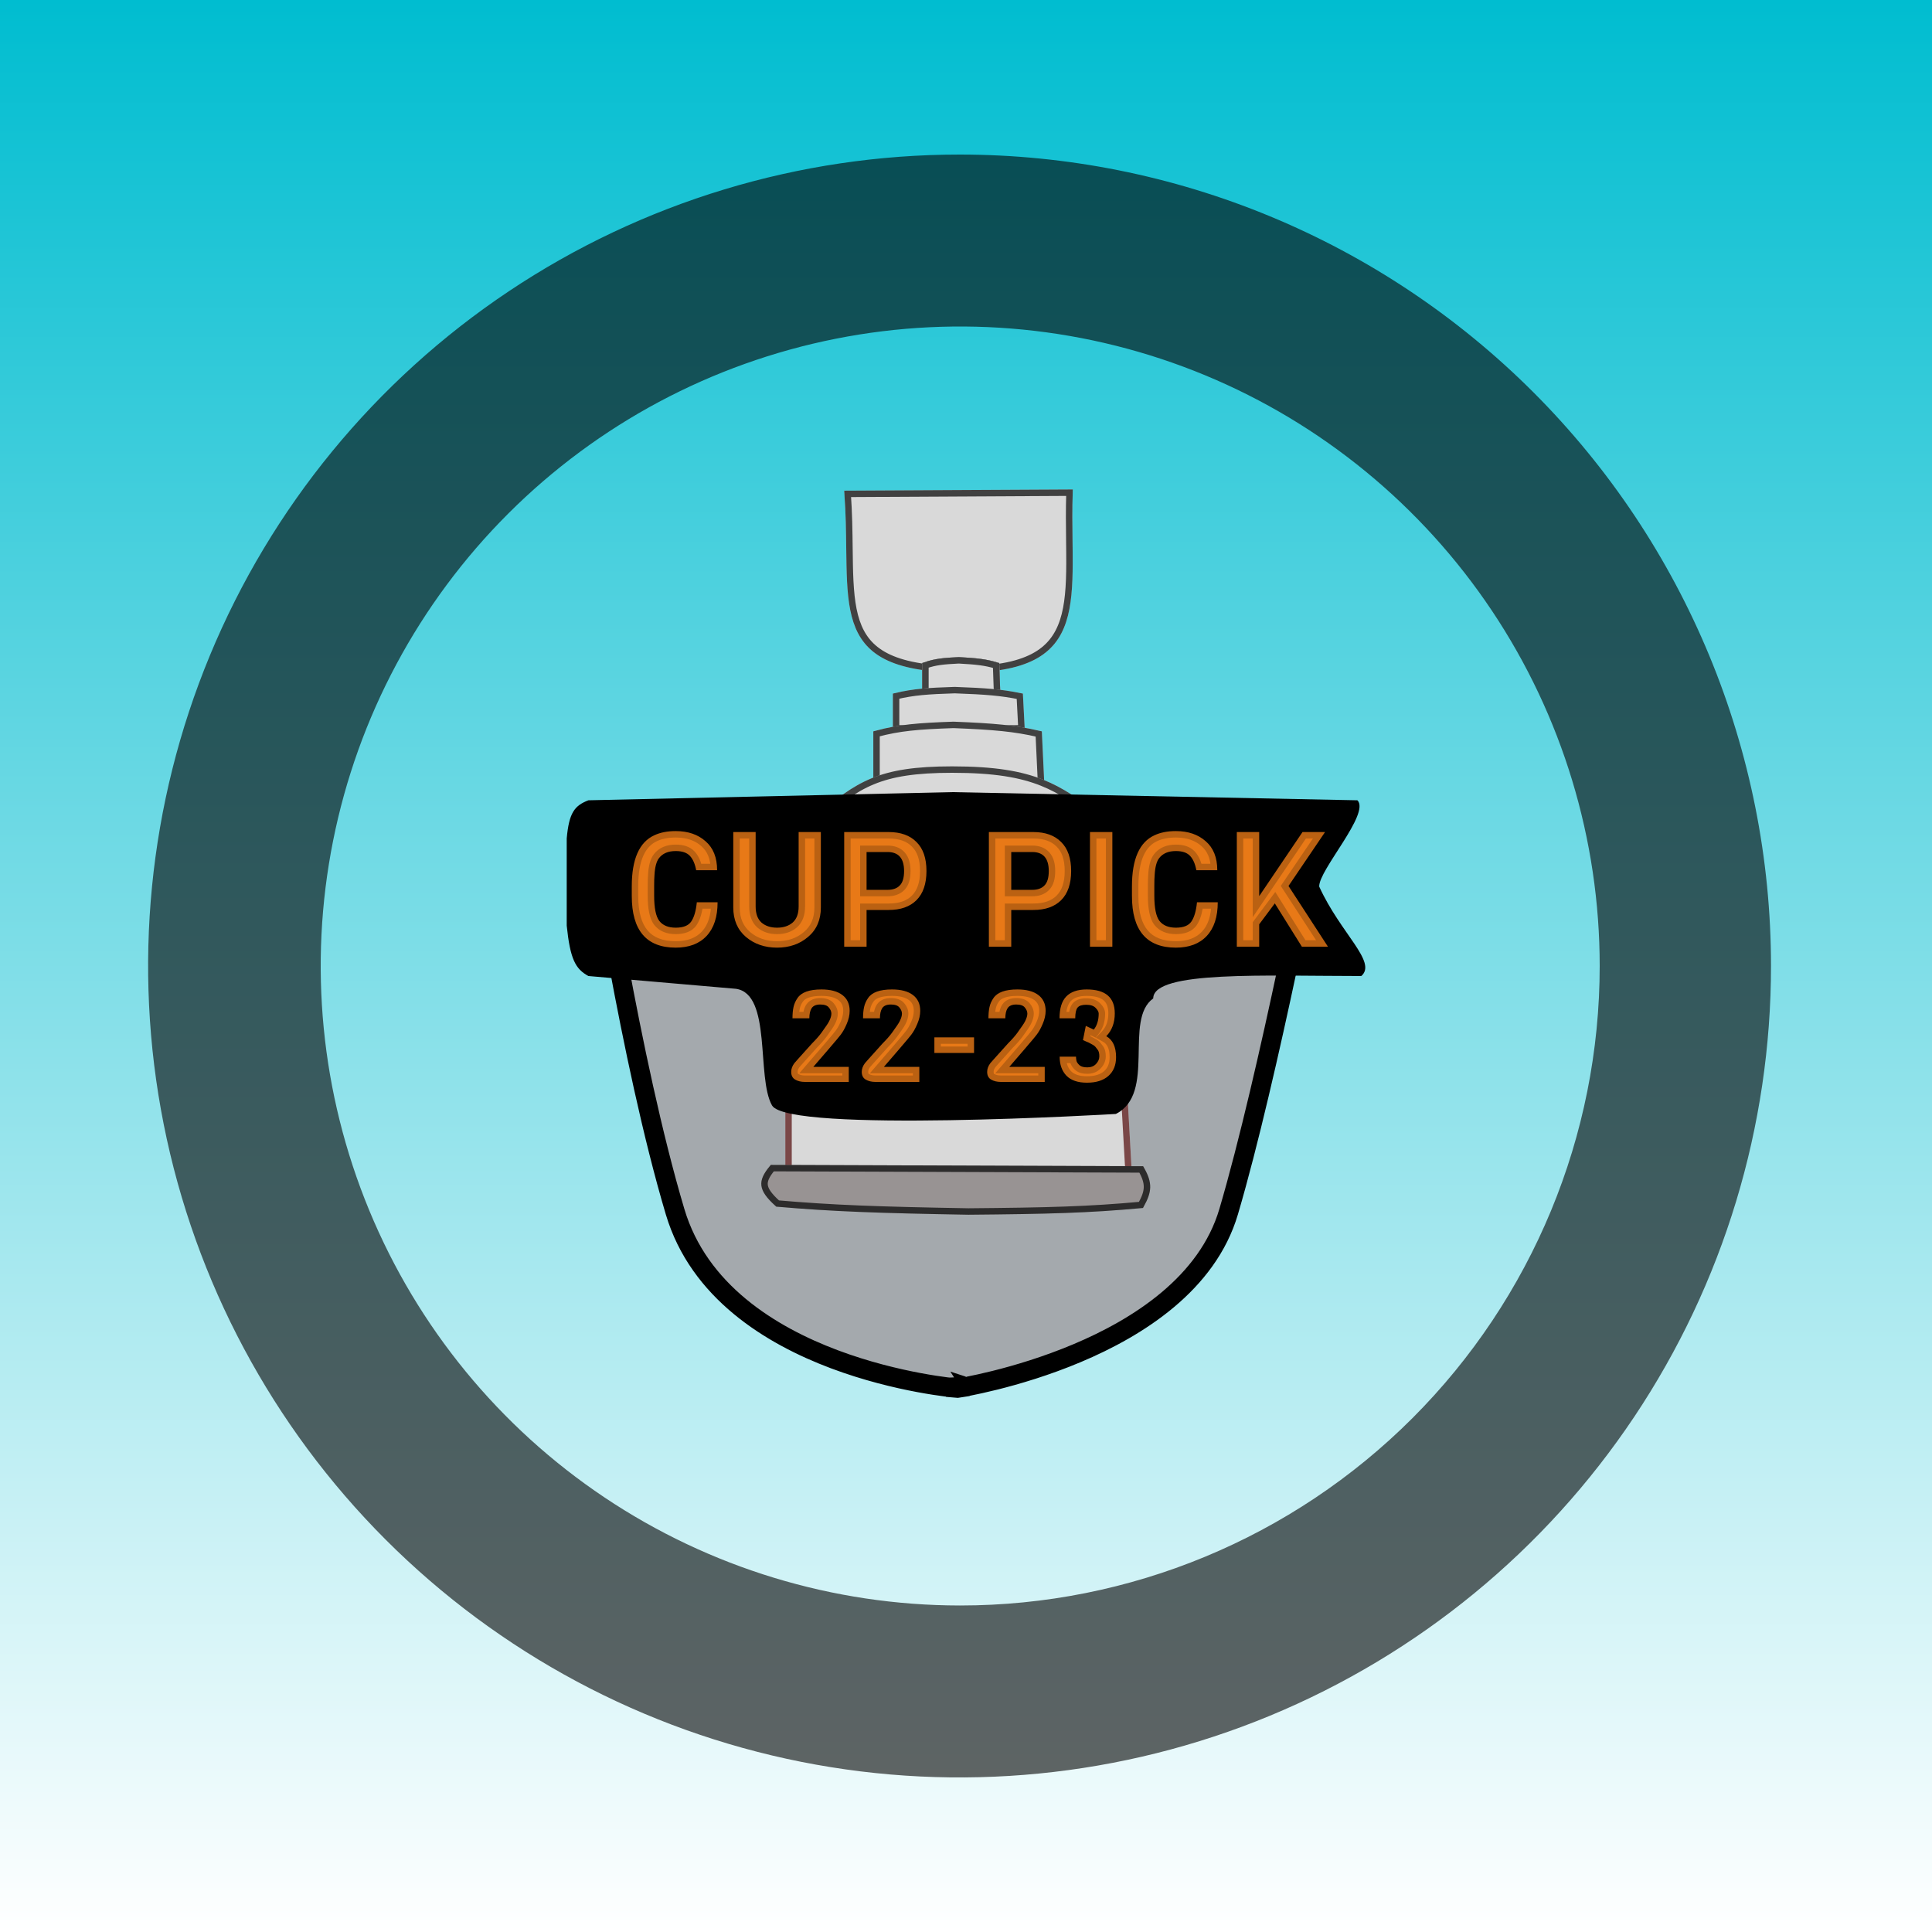 <svg width="300" height="300" viewBox="0 0 300 300" fill="none" xmlns="http://www.w3.org/2000/svg">
<rect x="0" y="0" width="300" height="300" fill="#808080" stroke="none"/>
<g clip-path="url(#clip0_2_34)">
<path d="M0 0H300V300H0V0Z" fill="url(#paint0_linear_2_34)"/>
<path d="M148.629 214.041L148.506 215.535L148.684 215.55L148.86 215.523L148.629 214.041ZM148.629 214.041C148.506 215.535 148.505 215.535 148.504 215.535H148.502H148.495L148.472 215.533L148.388 215.525C148.316 215.518 148.211 215.508 148.075 215.494C147.803 215.466 147.407 215.421 146.904 215.357C145.898 215.228 144.46 215.018 142.715 214.692C139.229 214.041 134.498 212.924 129.534 211.058C119.677 207.351 108.519 200.538 104.829 188.159C101.321 176.389 98.226 161.442 96.012 149.471C94.904 143.479 94.014 138.219 93.401 134.457C93.094 132.576 92.857 131.069 92.696 130.032C92.616 129.513 92.555 129.111 92.514 128.839L92.467 128.53L92.455 128.451L92.452 128.43L92.451 128.425L92.451 128.424C92.451 128.423 92.451 128.423 93.935 128.203L92.451 128.423L92.197 126.708L93.931 126.703L202.932 126.395L204.75 126.39L204.41 128.176L202.936 127.895C204.41 128.176 204.41 128.176 204.41 128.176V128.177L204.408 128.183L204.404 128.204L204.388 128.289L204.325 128.62C204.269 128.911 204.186 129.339 204.078 129.892C203.863 130.998 203.549 132.601 203.153 134.589C202.36 138.565 201.239 144.085 199.925 150.262C197.299 162.6 193.892 177.605 190.785 188.14C187.493 199.303 176.742 206.12 167.254 210.116C162.459 212.136 157.871 213.485 154.485 214.329C152.791 214.751 151.393 215.048 150.415 215.24C149.926 215.337 149.541 215.406 149.277 215.453C149.145 215.476 149.043 215.493 148.973 215.504L148.892 215.518L148.87 215.521L148.863 215.522H148.861C148.86 215.523 148.86 215.523 148.629 214.041Z" fill="#A4A9AD" stroke="black" stroke-width="3"/>
<path d="M148.981 104.436C127.646 104.225 132.414 93.321 131.086 76.189L166.584 76C165.953 92.725 170.317 104.646 148.981 104.436Z" fill="#D9D9D9"/>
<path d="M148.987 103.936C143.684 103.884 140.072 103.166 137.599 101.898C135.154 100.644 133.789 98.836 133.005 96.499C132.212 94.132 132.015 91.227 131.942 87.79C131.924 86.929 131.913 86.036 131.902 85.112C131.871 82.526 131.838 79.702 131.624 76.687L166.066 76.503C165.984 79.087 166.014 81.565 166.042 83.884C166.057 85.148 166.072 86.365 166.068 87.527C166.055 90.99 165.873 93.972 165.072 96.413C164.28 98.827 162.885 100.708 160.414 101.99C157.918 103.285 154.285 103.988 148.987 103.936Z" stroke="black" stroke-opacity="0.7"/>
<path d="M148.892 102.034C151.907 102.195 153.34 102.377 155.162 102.959L155.344 108.204H143.199V102.959C144.933 102.311 146.264 102.158 148.892 102.034Z" fill="#D9D9D9"/>
<path d="M143.699 103.311C145.201 102.789 146.464 102.649 148.891 102.535C151.683 102.685 153.07 102.851 154.675 103.332L154.827 107.704H143.699V103.311Z" stroke="black" stroke-opacity="0.7"/>
<path d="M148.892 102.034C151.907 102.195 153.34 102.377 155.162 102.959L155.344 108.204H143.199V102.959C144.933 102.311 146.264 102.158 148.892 102.034Z" fill="#D9D9D9"/>
<path d="M143.699 103.311C145.201 102.789 146.464 102.649 148.891 102.535C151.683 102.685 153.07 102.851 154.675 103.332L154.827 107.704H143.699V103.311Z" stroke="black" stroke-opacity="0.7"/>
<path d="M148.252 106.661C153.339 106.843 155.758 107.047 158.832 107.702L159.14 113.602H138.644V107.702C141.57 106.973 143.816 106.8 148.252 106.661Z" fill="#D9D9D9"/>
<path d="M139.144 108.095C141.833 107.457 144.03 107.294 148.251 107.161C153.108 107.335 155.497 107.529 158.353 108.113L158.613 113.102H139.144V108.095Z" stroke="black" stroke-opacity="0.7"/>
<path d="M148.062 112.06C154.657 112.322 157.792 112.616 161.777 113.563L162.176 122.085H135.608V113.563C139.4 112.509 142.312 112.261 148.062 112.06Z" fill="#D9D9D9"/>
<path d="M136.108 113.945C139.663 112.992 142.521 112.754 148.061 112.56C154.428 112.813 157.531 113.097 161.295 113.964L161.652 121.585H136.108V113.945Z" stroke="black" stroke-opacity="0.7"/>
<path d="M147.848 119C161.038 119 164.528 121.913 171.36 126.867L172.044 171.442H126.499V126.867C133 121.353 136.367 119 147.848 119Z" fill="#D9D9D9"/>
<path d="M147.848 119.5C154.408 119.5 158.508 120.225 161.803 121.54C164.864 122.762 167.256 124.502 170.32 126.729C170.499 126.859 170.68 126.991 170.864 127.124L171.537 170.942H126.999V127.098C130.163 124.42 132.543 122.549 135.497 121.328C138.5 120.086 142.138 119.5 147.848 119.5Z" stroke="black" stroke-opacity="0.7"/>
<path d="M147.208 166.815C160.586 167.258 166.946 167.757 175.03 169.36L175.84 183.781H121.944V169.36C129.637 167.576 135.544 167.155 147.208 166.815Z" fill="#D9D9D9"/>
<path d="M122.444 169.758C129.896 168.061 135.757 167.649 147.207 167.315C160.355 167.751 166.691 168.241 174.553 169.775L175.311 183.281H122.444V169.758Z" stroke="#520909" stroke-opacity="0.7"/>
<path d="M150.378 188.621C136.03 188.37 129.208 188.121 120.54 187.369C117.648 184.799 117.55 183.38 119.694 180.883L177.502 181.091C179.06 183.695 178.886 185.107 177.479 187.574C169.226 188.346 162.889 188.513 150.378 188.621Z" fill="#989393"/>
<path d="M177.172 187.101C169.068 187.85 162.752 188.014 150.38 188.121C136.131 187.871 129.32 187.624 120.749 186.885C119.394 185.662 118.816 184.803 118.725 184.04C118.638 183.314 118.977 182.524 119.925 181.384L177.215 181.59C177.867 182.731 178.122 183.576 178.102 184.372C178.082 185.176 177.78 186 177.172 187.101Z" stroke="black" stroke-opacity="0.7"/>
<path d="M147.841 123L210.781 124.269C212.818 126.312 204.708 135.173 204.849 137.675C208.183 144.991 213.884 149.374 211.384 151.556C196.588 151.556 179.073 150.684 179.073 155.034C174.445 158.334 179.584 169.801 173.268 172.974C173.268 172.974 122.332 176.007 119.876 171.644C117.419 167.281 119.886 154.333 114.271 153.54L91.366 151.556C89.325 150.452 88.534 148.882 88 143.73V130.192C88.361 126.171 89.225 125.101 91.366 124.269L147.841 123Z" fill="black"/>
<path d="M164.777 130.75C165.811 131.767 166.327 133.267 166.327 135.25C166.327 137.233 165.811 138.742 164.777 139.775C163.761 140.792 162.319 141.3 160.452 141.3H157.027V147H153.552V129.2H160.452C162.319 129.2 163.761 129.717 164.777 130.75ZM162.852 135.25C162.852 133.283 161.994 132.3 160.277 132.3H157.027V138.175H160.277C161.111 138.175 161.744 137.95 162.177 137.5C162.627 137.05 162.852 136.3 162.852 135.25ZM172.726 147H169.251V129.2H172.726V147ZM185.868 140.1H189.093C189.093 142.367 188.526 144.108 187.393 145.325C186.26 146.542 184.66 147.15 182.593 147.15C178.043 147.15 175.768 144.475 175.768 139.125V137.625C175.768 133.408 176.935 130.767 179.268 129.7C180.185 129.267 181.293 129.05 182.593 129.05C184.493 129.05 186.035 129.575 187.218 130.625C188.418 131.658 189.018 133.158 189.018 135.125H185.768C185.585 134.142 185.26 133.4 184.793 132.9C184.326 132.4 183.593 132.15 182.593 132.15C181.426 132.15 180.56 132.517 179.993 133.25C179.593 133.767 179.36 134.65 179.293 135.9C179.26 136.3 179.243 136.842 179.243 137.525V139.075C179.243 140.992 179.51 142.3 180.043 143C180.593 143.7 181.443 144.05 182.593 144.05C183.76 144.05 184.56 143.733 184.993 143.1C185.443 142.45 185.735 141.45 185.868 140.1ZM200.078 137.575L206.203 147H202.153L197.953 140.275L195.528 143.525V147H192.053V129.2H195.528V139.15L202.253 129.2H205.753L200.078 137.575Z" fill="#E87917"/>
<path d="M164.777 130.75L164.065 131.451L164.07 131.457L164.076 131.463L164.777 130.75ZM164.777 139.775L164.07 139.068L164.777 139.775ZM157.027 141.3V140.3H156.027V141.3H157.027ZM157.027 147V148H158.027V147H157.027ZM153.552 147H152.552V148H153.552V147ZM153.552 129.2V128.2H152.552V129.2H153.552ZM157.027 132.3V131.3H156.027V132.3H157.027ZM157.027 138.175H156.027V139.175H157.027V138.175ZM162.177 137.5L161.47 136.793L161.464 136.8L161.457 136.806L162.177 137.5ZM164.076 131.463C164.857 132.231 165.327 133.433 165.327 135.25H167.327C167.327 133.1 166.765 131.303 165.479 130.037L164.076 131.463ZM165.327 135.25C165.327 137.065 164.857 138.281 164.07 139.068L165.485 140.482C166.764 139.202 167.327 137.401 167.327 135.25H165.327ZM164.07 139.068C163.292 139.846 162.136 140.3 160.452 140.3V142.3C162.502 142.3 164.229 141.738 165.485 140.482L164.07 139.068ZM160.452 140.3H157.027V142.3H160.452V140.3ZM156.027 141.3V147H158.027V141.3H156.027ZM157.027 146H153.552V148H157.027V146ZM154.552 147V129.2H152.552V147H154.552ZM153.552 130.2H160.452V128.2H153.552V130.2ZM160.452 130.2C162.132 130.2 163.286 130.66 164.065 131.451L165.49 130.049C164.236 128.773 162.506 128.2 160.452 128.2V130.2ZM163.852 135.25C163.852 134.143 163.614 133.127 162.962 132.38C162.288 131.607 161.328 131.3 160.277 131.3V133.3C160.944 133.3 161.271 133.484 161.455 133.695C161.662 133.932 161.852 134.39 161.852 135.25H163.852ZM160.277 131.3H157.027V133.3H160.277V131.3ZM156.027 132.3V138.175H158.027V132.3H156.027ZM157.027 139.175H160.277V137.175H157.027V139.175ZM160.277 139.175C161.288 139.175 162.219 138.898 162.898 138.194L161.457 136.806C161.269 137.002 160.933 137.175 160.277 137.175V139.175ZM162.885 138.207C163.613 137.479 163.852 136.402 163.852 135.25H161.852C161.852 136.198 161.642 136.621 161.47 136.793L162.885 138.207ZM172.726 147V148H173.726V147H172.726ZM169.251 147H168.251V148H169.251V147ZM169.251 129.2V128.2H168.251V129.2H169.251ZM172.726 129.2H173.726V128.2H172.726V129.2ZM172.726 146H169.251V148H172.726V146ZM170.251 147V129.2H168.251V147H170.251ZM169.251 130.2H172.726V128.2H169.251V130.2ZM171.726 129.2V147H173.726V129.2H171.726ZM185.868 140.1V139.1H184.962L184.873 140.002L185.868 140.1ZM189.093 140.1H190.093V139.1H189.093V140.1ZM187.393 145.325L186.661 144.643L187.393 145.325ZM179.268 129.7L179.684 130.61L179.695 130.604L179.268 129.7ZM187.218 130.625L186.554 131.373L186.56 131.378L186.565 131.383L187.218 130.625ZM189.018 135.125V136.125H190.018V135.125H189.018ZM185.768 135.125L184.785 135.308L184.937 136.125H185.768V135.125ZM184.793 132.9L184.062 133.582L184.793 132.9ZM179.993 133.25L180.784 133.862V133.861L179.993 133.25ZM179.293 135.9L180.289 135.983L180.291 135.968V135.953L179.293 135.9ZM180.043 143L179.247 143.606L179.252 143.612L179.257 143.618L180.043 143ZM184.993 143.1L184.171 142.531L184.168 142.535L184.993 143.1ZM185.868 141.1H189.093V139.1H185.868V141.1ZM188.093 140.1C188.093 142.207 187.568 143.67 186.661 144.643L188.125 146.007C189.485 144.546 190.093 142.526 190.093 140.1H188.093ZM186.661 144.643C185.761 145.61 184.454 146.15 182.593 146.15V148.15C184.865 148.15 186.758 147.474 188.125 146.007L186.661 144.643ZM182.593 146.15C180.518 146.15 179.13 145.548 178.236 144.496C177.315 143.413 176.768 141.682 176.768 139.125H174.768C174.768 141.918 175.358 144.199 176.712 145.792C178.093 147.415 180.118 148.15 182.593 148.15V146.15ZM176.768 139.125V137.625H174.768V139.125H176.768ZM176.768 137.625C176.768 133.525 177.902 131.424 179.684 130.609L178.852 128.791C175.967 130.109 174.768 133.291 174.768 137.625H176.768ZM179.695 130.604C180.446 130.249 181.4 130.05 182.593 130.05V128.05C181.185 128.05 179.923 128.284 178.84 128.796L179.695 130.604ZM182.593 130.05C184.3 130.05 185.589 130.517 186.554 131.373L187.882 129.877C186.48 128.633 184.686 128.05 182.593 128.05V130.05ZM186.565 131.383C187.493 132.181 188.018 133.373 188.018 135.125H190.018C190.018 132.944 189.343 131.135 187.87 129.867L186.565 131.383ZM189.018 134.125H185.768V136.125H189.018V134.125ZM186.751 134.942C186.548 133.853 186.167 132.907 185.524 132.218L184.062 133.582C184.352 133.893 184.621 134.43 184.785 135.308L186.751 134.942ZM185.524 132.218C184.795 131.437 183.741 131.15 182.593 131.15V133.15C183.445 133.15 183.857 133.363 184.062 133.582L185.524 132.218ZM182.593 131.15C181.205 131.15 180.006 131.598 179.202 132.639L180.784 133.861C181.113 133.435 181.648 133.15 182.593 133.15V131.15ZM179.202 132.638C178.607 133.406 178.363 134.551 178.294 135.847L180.291 135.953C180.356 134.749 180.579 134.127 180.784 133.862L179.202 132.638ZM178.296 135.817C178.26 136.257 178.243 136.83 178.243 137.525H180.243C180.243 136.853 180.259 136.343 180.289 135.983L178.296 135.817ZM178.243 137.525V139.075H180.243V137.525H178.243ZM178.243 139.075C178.243 140.074 178.312 140.952 178.463 141.693C178.612 142.426 178.855 143.09 179.247 143.606L180.838 142.394C180.698 142.21 180.54 141.87 180.423 141.294C180.307 140.727 180.243 139.993 180.243 139.075H178.243ZM179.257 143.618C180.049 144.627 181.233 145.05 182.593 145.05V143.05C181.652 143.05 181.137 142.773 180.829 142.382L179.257 143.618ZM182.593 145.05C183.91 145.05 185.116 144.691 185.818 143.665L184.168 142.535C184.003 142.775 183.609 143.05 182.593 143.05V145.05ZM185.815 143.669C186.408 142.812 186.723 141.612 186.863 140.198L184.873 140.002C184.746 141.288 184.478 142.088 184.171 142.531L185.815 143.669ZM200.078 137.575L199.251 137.014L198.878 137.563L199.24 138.12L200.078 137.575ZM206.203 147V148H208.046L207.042 146.455L206.203 147ZM202.153 147L201.305 147.53L201.599 148H202.153V147ZM197.953 140.275L198.802 139.745L198.027 138.505L197.152 139.677L197.953 140.275ZM195.528 143.525L194.727 142.927L194.528 143.193V143.525H195.528ZM195.528 147V148H196.528V147H195.528ZM192.053 147H191.053V148H192.053V147ZM192.053 129.2V128.2H191.053V129.2H192.053ZM195.528 129.2H196.528V128.2H195.528V129.2ZM195.528 139.15H194.528V142.415L196.357 139.71L195.528 139.15ZM202.253 129.2V128.2H201.722L201.425 128.64L202.253 129.2ZM205.753 129.2L206.581 129.761L207.639 128.2H205.753V129.2ZM199.24 138.12L205.365 147.545L207.042 146.455L200.917 137.03L199.24 138.12ZM206.203 146H202.153V148H206.203V146ZM203.002 146.47L198.802 139.745L197.105 140.805L201.305 147.53L203.002 146.47ZM197.152 139.677L194.727 142.927L196.33 144.123L198.755 140.873L197.152 139.677ZM194.528 143.525V147H196.528V143.525H194.528ZM195.528 146H192.053V148H195.528V146ZM193.053 147V129.2H191.053V147H193.053ZM192.053 130.2H195.528V128.2H192.053V130.2ZM194.528 129.2V139.15H196.528V129.2H194.528ZM196.357 139.71L203.082 129.76L201.425 128.64L194.7 138.59L196.357 139.71ZM202.253 130.2H205.753V128.2H202.253V130.2ZM204.926 128.639L199.251 137.014L200.906 138.136L206.581 129.761L204.926 128.639Z" fill="black" fill-opacity="0.2"/>
<path d="M108.202 140.1H111.427C111.427 142.367 110.86 144.108 109.727 145.325C108.593 146.542 106.993 147.15 104.927 147.15C100.377 147.15 98.102 144.475 98.102 139.125V137.625C98.102 133.408 99.268 130.767 101.602 129.7C102.518 129.267 103.627 129.05 104.927 129.05C106.827 129.05 108.368 129.575 109.552 130.625C110.752 131.658 111.352 133.158 111.352 135.125H108.102C107.918 134.142 107.593 133.4 107.127 132.9C106.66 132.4 105.927 132.15 104.927 132.15C103.76 132.15 102.893 132.517 102.327 133.25C101.927 133.767 101.693 134.65 101.627 135.9C101.593 136.3 101.577 136.842 101.577 137.525V139.075C101.577 140.992 101.843 142.3 102.377 143C102.927 143.7 103.777 144.05 104.927 144.05C106.093 144.05 106.893 143.733 107.327 143.1C107.777 142.45 108.068 141.45 108.202 140.1ZM127.462 129.2V140.9C127.462 142.833 126.804 144.358 125.487 145.475C124.187 146.592 122.579 147.15 120.662 147.15C118.746 147.15 117.129 146.592 115.812 145.475C114.512 144.358 113.862 142.833 113.862 140.9V129.2H117.337V140.775C117.337 141.875 117.637 142.7 118.237 143.25C118.854 143.783 119.662 144.05 120.662 144.05C121.662 144.05 122.471 143.783 123.087 143.25C123.704 142.7 124.012 141.875 124.012 140.775V129.2H127.462ZM142.311 130.75C143.345 131.767 143.861 133.267 143.861 135.25C143.861 137.233 143.345 138.742 142.311 139.775C141.295 140.792 139.853 141.3 137.986 141.3H134.561V147H131.086V129.2H137.986C139.853 129.2 141.295 129.717 142.311 130.75ZM140.386 135.25C140.386 133.283 139.528 132.3 137.811 132.3H134.561V138.175H137.811C138.645 138.175 139.278 137.95 139.711 137.5C140.161 137.05 140.386 136.3 140.386 135.25Z" fill="#E87917"/>
<path d="M108.202 140.1V139.1H107.296L107.207 140.002L108.202 140.1ZM111.427 140.1H112.427V139.1H111.427V140.1ZM109.727 145.325L108.995 144.643L109.727 145.325ZM101.602 129.7L102.017 130.61L102.029 130.604L101.602 129.7ZM109.552 130.625L108.888 131.373L108.894 131.378L108.899 131.383L109.552 130.625ZM111.352 135.125V136.125H112.352V135.125H111.352ZM108.102 135.125L107.119 135.308L107.271 136.125H108.102V135.125ZM107.127 132.9L106.396 133.582L107.127 132.9ZM102.327 133.25L103.117 133.862L103.118 133.861L102.327 133.25ZM101.627 135.9L102.623 135.983L102.624 135.968L102.625 135.953L101.627 135.9ZM102.377 143L101.581 143.606L101.586 143.612L101.59 143.618L102.377 143ZM107.327 143.1L106.504 142.531L106.501 142.535L107.327 143.1ZM108.202 141.1H111.427V139.1H108.202V141.1ZM110.427 140.1C110.427 142.207 109.901 143.67 108.995 144.643L110.458 146.007C111.819 144.546 112.427 142.526 112.427 140.1H110.427ZM108.995 144.643C108.095 145.61 106.788 146.15 104.927 146.15V148.15C107.199 148.15 109.092 147.474 110.458 146.007L108.995 144.643ZM104.927 146.15C102.852 146.15 101.464 145.548 100.57 144.496C99.649 143.413 99.102 141.682 99.102 139.125H97.102C97.102 141.918 97.692 144.199 99.046 145.792C100.427 147.415 102.451 148.15 104.927 148.15V146.15ZM99.102 139.125V137.625H97.102V139.125H99.102ZM99.102 137.625C99.102 133.525 100.236 131.424 102.017 130.609L101.186 128.791C98.301 130.109 97.102 133.291 97.102 137.625H99.102ZM102.029 130.604C102.78 130.249 103.734 130.05 104.927 130.05V128.05C103.519 128.05 102.257 128.284 101.174 128.796L102.029 130.604ZM104.927 130.05C106.634 130.05 107.923 130.517 108.888 131.373L110.215 129.877C108.814 128.633 107.02 128.05 104.927 128.05V130.05ZM108.899 131.383C109.827 132.181 110.352 133.373 110.352 135.125H112.352C112.352 132.944 111.677 131.135 110.204 129.867L108.899 131.383ZM111.352 134.125H108.102V136.125H111.352V134.125ZM109.085 134.942C108.882 133.853 108.501 132.907 107.858 132.218L106.396 133.582C106.686 133.893 106.955 134.43 107.119 135.308L109.085 134.942ZM107.858 132.218C107.129 131.437 106.075 131.15 104.927 131.15V133.15C105.779 133.15 106.191 133.363 106.396 133.582L107.858 132.218ZM104.927 131.15C103.539 131.15 102.34 131.598 101.535 132.639L103.118 133.861C103.447 133.435 103.981 133.15 104.927 133.15V131.15ZM101.536 132.638C100.941 133.406 100.697 134.551 100.628 135.847L102.625 135.953C102.689 134.749 102.912 134.127 103.117 133.862L101.536 132.638ZM100.63 135.817C100.593 136.257 100.577 136.83 100.577 137.525H102.577C102.577 136.853 102.593 136.343 102.623 135.983L100.63 135.817ZM100.577 137.525V139.075H102.577V137.525H100.577ZM100.577 139.075C100.577 140.074 100.646 140.952 100.797 141.693C100.946 142.426 101.188 143.09 101.581 143.606L103.172 142.394C103.032 142.21 102.874 141.87 102.757 141.294C102.641 140.727 102.577 139.993 102.577 139.075H100.577ZM101.59 143.618C102.383 144.627 103.567 145.05 104.927 145.05V143.05C103.986 143.05 103.47 142.773 103.163 142.382L101.59 143.618ZM104.927 145.05C106.243 145.05 107.45 144.691 108.152 143.665L106.501 142.535C106.337 142.775 105.943 143.05 104.927 143.05V145.05ZM108.149 143.669C108.742 142.812 109.057 141.612 109.197 140.198L107.207 140.002C107.079 141.288 106.811 142.088 106.504 142.531L108.149 143.669ZM127.462 129.2H128.462V128.2H127.462V129.2ZM125.487 145.475L124.84 144.712L124.836 144.716L125.487 145.475ZM115.812 145.475L115.161 146.234L115.165 146.238L115.812 145.475ZM113.862 129.2V128.2H112.862V129.2H113.862ZM117.337 129.2H118.337V128.2H117.337V129.2ZM118.237 143.25L117.562 143.987L117.572 143.997L117.583 144.006L118.237 143.25ZM123.087 143.25L123.741 144.006L123.747 144.001L123.753 143.996L123.087 143.25ZM124.012 129.2V128.2H123.012V129.2H124.012ZM126.462 129.2V140.9H128.462V129.2H126.462ZM126.462 140.9C126.462 142.579 125.905 143.81 124.84 144.712L126.134 146.238C127.703 144.907 128.462 143.088 128.462 140.9H126.462ZM124.836 144.716C123.739 145.659 122.37 146.15 120.662 146.15V148.15C122.788 148.15 124.636 147.525 126.139 146.234L124.836 144.716ZM120.662 146.15C118.955 146.15 117.575 145.659 116.459 144.712L115.165 146.238C116.683 147.525 118.537 148.15 120.662 148.15V146.15ZM116.464 144.716C115.415 143.815 114.862 142.584 114.862 140.9H112.862C112.862 143.083 113.61 144.901 115.161 146.234L116.464 144.716ZM114.862 140.9V129.2H112.862V140.9H114.862ZM113.862 130.2H117.337V128.2H113.862V130.2ZM116.337 129.2V140.775H118.337V129.2H116.337ZM116.337 140.775C116.337 142.053 116.69 143.188 117.562 143.987L118.913 142.513C118.585 142.212 118.337 141.697 118.337 140.775H116.337ZM117.583 144.006C118.42 144.73 119.479 145.05 120.662 145.05V143.05C119.846 143.05 119.288 142.836 118.891 142.494L117.583 144.006ZM120.662 145.05C121.846 145.05 122.904 144.73 123.741 144.006L122.433 142.494C122.037 142.836 121.479 143.05 120.662 143.05V145.05ZM123.753 143.996C124.647 143.199 125.012 142.061 125.012 140.775H123.012C123.012 141.689 122.761 142.201 122.422 142.504L123.753 143.996ZM125.012 140.775V129.2H123.012V140.775H125.012ZM124.012 130.2H127.462V128.2H124.012V130.2ZM142.311 130.75L141.599 131.451L141.604 131.457L141.61 131.463L142.311 130.75ZM142.311 139.775L141.604 139.068L142.311 139.775ZM134.561 141.3V140.3H133.561V141.3H134.561ZM134.561 147V148H135.561V147H134.561ZM131.086 147H130.086V148H131.086V147ZM131.086 129.2V128.2H130.086V129.2H131.086ZM134.561 132.3V131.3H133.561V132.3H134.561ZM134.561 138.175H133.561V139.175H134.561V138.175ZM139.711 137.5L139.004 136.793L138.998 136.8L138.991 136.806L139.711 137.5ZM141.61 131.463C142.391 132.231 142.861 133.433 142.861 135.25H144.861C144.861 133.1 144.299 131.303 143.013 130.037L141.61 131.463ZM142.861 135.25C142.861 137.065 142.391 138.281 141.604 139.068L143.019 140.482C144.299 139.202 144.861 137.401 144.861 135.25H142.861ZM141.604 139.068C140.826 139.846 139.67 140.3 137.986 140.3V142.3C140.036 142.3 141.763 141.738 143.019 140.482L141.604 139.068ZM137.986 140.3H134.561V142.3H137.986V140.3ZM133.561 141.3V147H135.561V141.3H133.561ZM134.561 146H131.086V148H134.561V146ZM132.086 147V129.2H130.086V147H132.086ZM131.086 130.2H137.986V128.2H131.086V130.2ZM137.986 130.2C139.666 130.2 140.82 130.66 141.599 131.451L143.024 130.049C141.77 128.773 140.04 128.2 137.986 128.2V130.2ZM141.386 135.25C141.386 134.143 141.148 133.127 140.496 132.38C139.822 131.607 138.862 131.3 137.811 131.3V133.3C138.478 133.3 138.806 133.484 138.989 133.695C139.196 133.932 139.386 134.39 139.386 135.25H141.386ZM137.811 131.3H134.561V133.3H137.811V131.3ZM133.561 132.3V138.175H135.561V132.3H133.561ZM134.561 139.175H137.811V137.175H134.561V139.175ZM137.811 139.175C138.822 139.175 139.753 138.898 140.432 138.194L138.991 136.806C138.803 137.002 138.467 137.175 137.811 137.175V139.175ZM140.419 138.207C141.147 137.479 141.386 136.402 141.386 135.25H139.386C139.386 136.198 139.176 136.621 139.004 136.793L140.419 138.207Z" fill="black" fill-opacity="0.2"/>
<path d="M131.796 168H124.976C124.389 168 123.889 167.88 123.476 167.64C123.063 167.4 122.856 167 122.856 166.44C122.856 165.973 123.023 165.52 123.356 165.08C123.476 164.933 123.676 164.707 123.956 164.4L126.096 162.02C126.709 161.407 127.196 160.853 127.556 160.36C127.916 159.853 128.183 159.473 128.356 159.22C128.529 158.967 128.663 158.747 128.756 158.56C128.983 158.107 129.096 157.72 129.096 157.4C129.096 157.08 128.969 156.767 128.716 156.46C128.476 156.14 128.029 155.98 127.376 155.98C126.736 155.98 126.289 156.167 126.036 156.54C125.796 156.913 125.676 157.44 125.676 158.12H123.056C123.056 157.44 123.109 156.86 123.216 156.38C123.323 155.887 123.529 155.42 123.836 154.98C124.436 154.087 125.676 153.64 127.556 153.64C128.956 153.64 130.036 153.927 130.796 154.5C131.556 155.073 131.936 155.893 131.936 156.96C131.936 157.613 131.783 158.293 131.476 159C131.183 159.693 130.869 160.253 130.536 160.68C130.203 161.107 129.809 161.58 129.356 162.1C128.903 162.62 128.636 162.933 128.556 163.04L126.296 165.66H131.796V168ZM142.753 168H135.933C135.346 168 134.846 167.88 134.433 167.64C134.02 167.4 133.813 167 133.813 166.44C133.813 165.973 133.98 165.52 134.313 165.08C134.433 164.933 134.633 164.707 134.913 164.4L137.053 162.02C137.666 161.407 138.153 160.853 138.513 160.36C138.873 159.853 139.14 159.473 139.313 159.22C139.486 158.967 139.62 158.747 139.713 158.56C139.94 158.107 140.053 157.72 140.053 157.4C140.053 157.08 139.926 156.767 139.673 156.46C139.433 156.14 138.986 155.98 138.333 155.98C137.693 155.98 137.246 156.167 136.993 156.54C136.753 156.913 136.633 157.44 136.633 158.12H134.013C134.013 157.44 134.066 156.86 134.173 156.38C134.28 155.887 134.486 155.42 134.793 154.98C135.393 154.087 136.633 153.64 138.513 153.64C139.913 153.64 140.993 153.927 141.753 154.5C142.513 155.073 142.893 155.893 142.893 156.96C142.893 157.613 142.74 158.293 142.433 159C142.14 159.693 141.826 160.253 141.493 160.68C141.16 161.107 140.766 161.58 140.313 162.1C139.86 162.62 139.593 162.933 139.513 163.04L137.253 165.66H142.753V168ZM151.25 163.5H145.09V161.08H151.25V163.5ZM162.226 168H155.406C154.819 168 154.319 167.88 153.906 167.64C153.492 167.4 153.286 167 153.286 166.44C153.286 165.973 153.452 165.52 153.786 165.08C153.906 164.933 154.106 164.707 154.386 164.4L156.526 162.02C157.139 161.407 157.626 160.853 157.986 160.36C158.346 159.853 158.612 159.473 158.786 159.22C158.959 158.967 159.092 158.747 159.186 158.56C159.412 158.107 159.526 157.72 159.526 157.4C159.526 157.08 159.399 156.767 159.146 156.46C158.906 156.14 158.459 155.98 157.806 155.98C157.166 155.98 156.719 156.167 156.466 156.54C156.226 156.913 156.106 157.44 156.106 158.12H153.486C153.486 157.44 153.539 156.86 153.646 156.38C153.752 155.887 153.959 155.42 154.266 154.98C154.866 154.087 156.106 153.64 157.986 153.64C159.386 153.64 160.466 153.927 161.226 154.5C161.986 155.073 162.366 155.893 162.366 156.96C162.366 157.613 162.212 158.293 161.906 159C161.612 159.693 161.299 160.253 160.966 160.68C160.632 161.107 160.239 161.58 159.786 162.1C159.332 162.62 159.066 162.933 158.986 163.04L156.726 165.66H162.226V168ZM168.163 161.5L168.603 159.3L169.843 159.88C170.349 159.24 170.603 158.407 170.603 157.38C170.603 157.113 170.443 156.82 170.123 156.5C169.816 156.18 169.329 156.02 168.663 156.02C168.009 156.02 167.563 156.167 167.323 156.46C167.083 156.753 166.963 157.307 166.963 158.12H164.523C164.523 156.587 164.869 155.46 165.563 154.74C166.269 154.007 167.329 153.64 168.743 153.64C171.649 153.64 173.103 154.88 173.103 157.36C173.103 158.813 172.663 159.993 171.783 160.9C172.796 161.473 173.303 162.56 173.303 164.16C173.303 165.4 172.903 166.373 172.103 167.08C171.316 167.773 170.209 168.12 168.783 168.12C167.356 168.12 166.289 167.753 165.583 167.02C164.889 166.287 164.543 165.307 164.543 164.08H167.083C167.083 164.307 167.109 164.533 167.163 164.76C167.229 164.973 167.389 165.193 167.643 165.42C167.896 165.633 168.296 165.74 168.843 165.74C169.403 165.74 169.849 165.567 170.183 165.22C170.529 164.86 170.703 164.46 170.703 164.02C170.703 163.553 170.616 163.213 170.443 163C170.283 162.787 170.163 162.633 170.083 162.54C170.003 162.433 169.849 162.32 169.623 162.2C169.409 162.08 169.263 162 169.183 161.96C169.103 161.907 168.923 161.827 168.643 161.72C168.376 161.6 168.216 161.527 168.163 161.5Z" fill="#E87917"/>
<path d="M131.796 168V169H132.796V168H131.796ZM123.476 167.64L122.974 168.505L123.476 167.64ZM123.356 165.08L122.582 164.447L122.57 164.461L122.559 164.476L123.356 165.08ZM123.956 164.4L124.694 165.074L124.7 165.069L123.956 164.4ZM126.096 162.02L125.389 161.313L125.37 161.332L125.352 161.351L126.096 162.02ZM127.556 160.36L128.364 160.95L128.371 160.939L127.556 160.36ZM128.356 159.22L129.181 159.785L128.356 159.22ZM128.756 158.56L129.65 159.007L128.756 158.56ZM128.716 156.46L127.916 157.06L127.93 157.079L127.945 157.097L128.716 156.46ZM126.036 156.54L125.209 155.978L125.202 155.989L125.195 155.999L126.036 156.54ZM125.676 158.12V159.12H126.676V158.12H125.676ZM123.056 158.12H122.056V159.12H123.056V158.12ZM123.216 156.38L124.192 156.597L124.193 156.591L123.216 156.38ZM123.836 154.98L124.656 155.552L124.661 155.545L124.666 155.538L123.836 154.98ZM130.796 154.5L130.194 155.298L130.796 154.5ZM131.476 159L130.559 158.602L130.555 158.61L131.476 159ZM129.356 162.1L130.11 162.757L129.356 162.1ZM128.556 163.04L129.313 163.693L129.336 163.667L129.356 163.64L128.556 163.04ZM126.296 165.66L125.539 165.007L124.113 166.66H126.296V165.66ZM131.796 165.66H132.796V164.66H131.796V165.66ZM131.796 167H124.976V169H131.796V167ZM124.976 167C124.526 167 124.208 166.909 123.978 166.775L122.974 168.505C123.571 168.851 124.253 169 124.976 169V167ZM123.978 166.775C123.926 166.745 123.91 166.721 123.899 166.701C123.885 166.673 123.856 166.598 123.856 166.44H121.856C121.856 167.284 122.194 168.052 122.974 168.505L123.978 166.775ZM123.856 166.44C123.856 166.229 123.926 165.983 124.153 165.684L122.559 164.476C122.119 165.057 121.856 165.717 121.856 166.44H123.856ZM124.13 165.713C124.232 165.589 124.416 165.379 124.694 165.074L123.218 163.726C122.936 164.034 122.72 164.278 122.582 164.447L124.13 165.713ZM124.7 165.069L126.84 162.689L125.352 161.351L123.212 163.731L124.7 165.069ZM126.803 162.727C127.439 162.091 127.964 161.498 128.364 160.949L126.748 159.771C126.428 160.209 125.98 160.722 125.389 161.313L126.803 162.727ZM128.371 160.939C128.732 160.432 129.003 160.046 129.181 159.785L127.531 158.655C127.363 158.901 127.1 159.275 126.741 159.781L128.371 160.939ZM129.181 159.785C129.37 159.51 129.53 159.249 129.65 159.007L127.862 158.113C127.796 158.245 127.689 158.424 127.531 158.655L129.181 159.785ZM129.65 159.007C129.91 158.488 130.096 157.94 130.096 157.4H128.096C128.096 157.5 128.055 157.726 127.862 158.113L129.65 159.007ZM130.096 157.4C130.096 156.795 129.851 156.264 129.487 155.823L127.945 157.097C128.087 157.269 128.096 157.365 128.096 157.4H130.096ZM129.516 155.86C128.993 155.163 128.145 154.98 127.376 154.98V156.98C127.628 156.98 127.781 157.012 127.864 157.041C127.938 157.068 127.934 157.084 127.916 157.06L129.516 155.86ZM127.376 154.98C126.554 154.98 125.719 155.227 125.209 155.978L126.863 157.102C126.873 157.087 126.889 157.067 126.947 157.043C127.015 157.014 127.148 156.98 127.376 156.98V154.98ZM125.195 155.999C124.81 156.598 124.676 157.343 124.676 158.12H126.676C126.676 157.537 126.782 157.228 126.877 157.081L125.195 155.999ZM125.676 157.12H123.056V159.12H125.676V157.12ZM124.056 158.12C124.056 157.487 124.106 156.984 124.192 156.597L122.24 156.163C122.113 156.736 122.056 157.393 122.056 158.12H124.056ZM124.193 156.591C124.27 156.235 124.421 155.89 124.656 155.552L123.016 154.408C122.638 154.95 122.375 155.538 122.239 156.169L124.193 156.591ZM124.666 155.538C124.976 155.076 125.763 154.64 127.556 154.64V152.64C125.589 152.64 123.896 153.097 123.006 154.422L124.666 155.538ZM127.556 154.64C128.837 154.64 129.672 154.905 130.194 155.298L131.398 153.702C130.4 152.949 129.075 152.64 127.556 152.64V154.64ZM130.194 155.298C130.671 155.658 130.936 156.164 130.936 156.96H132.936C132.936 155.623 132.441 154.489 131.398 153.702L130.194 155.298ZM130.936 156.96C130.936 157.454 130.82 157.999 130.559 158.602L132.393 159.398C132.745 158.588 132.936 157.773 132.936 156.96H130.936ZM130.555 158.61C130.284 159.252 130.011 159.728 129.748 160.064L131.324 161.296C131.728 160.779 132.082 160.135 132.397 159.39L130.555 158.61ZM129.748 160.064C129.428 160.474 129.047 160.933 128.602 161.443L130.11 162.757C130.572 162.227 130.977 161.74 131.324 161.296L129.748 160.064ZM128.602 161.443C128.162 161.948 127.864 162.296 127.756 162.44L129.356 163.64C129.408 163.571 129.643 163.292 130.11 162.757L128.602 161.443ZM127.799 162.387L125.539 165.007L127.053 166.313L129.313 163.693L127.799 162.387ZM126.296 166.66H131.796V164.66H126.296V166.66ZM130.796 165.66V168H132.796V165.66H130.796ZM142.753 168V169H143.753V168H142.753ZM134.433 167.64L133.931 168.505L134.433 167.64ZM134.313 165.08L133.539 164.447L133.527 164.461L133.516 164.476L134.313 165.08ZM134.913 164.4L135.652 165.074L135.657 165.069L134.913 164.4ZM137.053 162.02L136.346 161.313L136.327 161.332L136.309 161.351L137.053 162.02ZM138.513 160.36L139.321 160.95L139.328 160.939L138.513 160.36ZM139.313 159.22L140.138 159.785L139.313 159.22ZM139.713 158.56L140.607 159.007L139.713 158.56ZM139.673 156.46L138.873 157.06L138.887 157.079L138.902 157.097L139.673 156.46ZM136.993 156.54L136.166 155.978L136.159 155.989L136.152 155.999L136.993 156.54ZM136.633 158.12V159.12H137.633V158.12H136.633ZM134.013 158.12H133.013V159.12H134.013V158.12ZM134.173 156.38L135.149 156.597L135.15 156.591L134.173 156.38ZM134.793 154.98L135.613 155.552L135.618 155.545L135.623 155.538L134.793 154.98ZM141.753 154.5L141.151 155.298L141.753 154.5ZM142.433 159L141.516 158.602L141.512 158.61L142.433 159ZM140.313 162.1L141.067 162.757L140.313 162.1ZM139.513 163.04L140.27 163.693L140.293 163.667L140.313 163.64L139.513 163.04ZM137.253 165.66L136.496 165.007L135.07 166.66H137.253V165.66ZM142.753 165.66H143.753V164.66H142.753V165.66ZM142.753 167H135.933V169H142.753V167ZM135.933 167C135.483 167 135.165 166.909 134.935 166.775L133.931 168.505C134.528 168.851 135.21 169 135.933 169V167ZM134.935 166.775C134.883 166.745 134.867 166.721 134.856 166.701C134.842 166.673 134.813 166.598 134.813 166.44H132.813C132.813 167.284 133.151 168.052 133.931 168.505L134.935 166.775ZM134.813 166.44C134.813 166.229 134.884 165.983 135.11 165.684L133.516 164.476C133.076 165.057 132.813 165.717 132.813 166.44H134.813ZM135.087 165.713C135.189 165.589 135.373 165.379 135.652 165.074L134.175 163.726C133.893 164.034 133.677 164.278 133.539 164.447L135.087 165.713ZM135.657 165.069L137.797 162.689L136.309 161.351L134.169 163.731L135.657 165.069ZM137.76 162.727C138.396 162.091 138.921 161.498 139.321 160.949L137.705 159.771C137.385 160.209 136.937 160.722 136.346 161.313L137.76 162.727ZM139.328 160.939C139.689 160.432 139.96 160.046 140.138 159.785L138.488 158.655C138.32 158.901 138.057 159.275 137.698 159.781L139.328 160.939ZM140.138 159.785C140.327 159.51 140.487 159.249 140.607 159.007L138.819 158.113C138.753 158.245 138.646 158.424 138.488 158.655L140.138 159.785ZM140.607 159.007C140.867 158.488 141.053 157.94 141.053 157.4H139.053C139.053 157.5 139.012 157.726 138.819 158.113L140.607 159.007ZM141.053 157.4C141.053 156.795 140.808 156.264 140.444 155.823L138.902 157.097C139.044 157.269 139.053 157.365 139.053 157.4H141.053ZM140.473 155.86C139.95 155.163 139.102 154.98 138.333 154.98V156.98C138.585 156.98 138.738 157.012 138.821 157.041C138.895 157.068 138.891 157.084 138.873 157.06L140.473 155.86ZM138.333 154.98C137.511 154.98 136.676 155.227 136.166 155.978L137.82 157.102C137.83 157.087 137.846 157.067 137.904 157.043C137.972 157.014 138.105 156.98 138.333 156.98V154.98ZM136.152 155.999C135.767 156.598 135.633 157.343 135.633 158.12H137.633C137.633 157.537 137.739 157.228 137.834 157.081L136.152 155.999ZM136.633 157.12H134.013V159.12H136.633V157.12ZM135.013 158.12C135.013 157.487 135.063 156.984 135.149 156.597L133.197 156.163C133.07 156.736 133.013 157.393 133.013 158.12H135.013ZM135.15 156.591C135.227 156.235 135.378 155.89 135.613 155.552L133.973 154.408C133.595 154.95 133.332 155.538 133.196 156.169L135.15 156.591ZM135.623 155.538C135.933 155.076 136.72 154.64 138.513 154.64V152.64C136.546 152.64 134.853 153.097 133.963 154.422L135.623 155.538ZM138.513 154.64C139.794 154.64 140.629 154.905 141.151 155.298L142.355 153.702C141.357 152.949 140.032 152.64 138.513 152.64V154.64ZM141.151 155.298C141.628 155.658 141.893 156.164 141.893 156.96H143.893C143.893 155.623 143.398 154.489 142.355 153.702L141.151 155.298ZM141.893 156.96C141.893 157.454 141.777 157.999 141.516 158.602L143.35 159.398C143.702 158.588 143.893 157.773 143.893 156.96H141.893ZM141.512 158.61C141.241 159.252 140.968 159.728 140.705 160.064L142.281 161.296C142.685 160.779 143.039 160.135 143.354 159.39L141.512 158.61ZM140.705 160.064C140.385 160.474 140.004 160.933 139.559 161.443L141.067 162.757C141.529 162.227 141.934 161.74 142.281 161.296L140.705 160.064ZM139.559 161.443C139.119 161.948 138.821 162.296 138.713 162.44L140.313 163.64C140.365 163.571 140.6 163.292 141.067 162.757L139.559 161.443ZM138.756 162.387L136.496 165.007L138.01 166.313L140.27 163.693L138.756 162.387ZM137.253 166.66H142.753V164.66H137.253V166.66ZM141.753 165.66V168H143.753V165.66H141.753ZM151.25 163.5V164.5H152.25V163.5H151.25ZM145.09 163.5H144.09V164.5H145.09V163.5ZM145.09 161.08V160.08H144.09V161.08H145.09ZM151.25 161.08H152.25V160.08H151.25V161.08ZM151.25 162.5H145.09V164.5H151.25V162.5ZM146.09 163.5V161.08H144.09V163.5H146.09ZM145.09 162.08H151.25V160.08H145.09V162.08ZM150.25 161.08V163.5H152.25V161.08H150.25ZM162.226 168V169H163.226V168H162.226ZM153.906 167.64L153.404 168.505L153.906 167.64ZM153.786 165.08L153.012 164.447L153 164.461L152.989 164.476L153.786 165.08ZM154.386 164.4L155.124 165.074L155.129 165.069L154.386 164.4ZM156.526 162.02L155.819 161.313L155.8 161.332L155.782 161.351L156.526 162.02ZM157.986 160.36L158.794 160.95L158.801 160.939L157.986 160.36ZM158.786 159.22L159.611 159.785L158.786 159.22ZM159.186 158.56L160.08 159.007L159.186 158.56ZM159.146 156.46L158.346 157.06L158.36 157.079L158.375 157.097L159.146 156.46ZM156.466 156.54L155.638 155.978L155.631 155.989L155.624 155.999L156.466 156.54ZM156.106 158.12V159.12H157.106V158.12H156.106ZM153.486 158.12H152.486V159.12H153.486V158.12ZM153.646 156.38L154.622 156.597L154.623 156.591L153.646 156.38ZM154.266 154.98L155.086 155.552L155.091 155.545L155.096 155.538L154.266 154.98ZM161.226 154.5L160.623 155.298L161.226 154.5ZM161.906 159L160.988 158.602L160.985 158.61L161.906 159ZM159.786 162.1L160.539 162.757L159.786 162.1ZM158.986 163.04L159.743 163.693L159.765 163.667L159.786 163.64L158.986 163.04ZM156.726 165.66L155.968 165.007L154.542 166.66H156.726V165.66ZM162.226 165.66H163.226V164.66H162.226V165.66ZM162.226 167H155.406V169H162.226V167ZM155.406 167C154.955 167 154.637 166.909 154.408 166.775L153.404 168.505C154.001 168.851 154.683 169 155.406 169V167ZM154.408 166.775C154.355 166.745 154.339 166.721 154.329 166.701C154.315 166.673 154.286 166.598 154.286 166.44H152.286C152.286 167.284 152.624 168.052 153.404 168.505L154.408 166.775ZM154.286 166.44C154.286 166.229 154.356 165.983 154.583 165.684L152.989 164.476C152.548 165.057 152.286 165.717 152.286 166.44H154.286ZM154.56 165.713C154.661 165.589 154.846 165.379 155.124 165.074L153.647 163.726C153.366 164.034 153.15 164.278 153.012 164.447L154.56 165.713ZM155.129 165.069L157.269 162.689L155.782 161.351L153.642 163.731L155.129 165.069ZM157.233 162.727C157.869 162.091 158.393 161.498 158.793 160.949L157.178 159.771C156.858 160.209 156.409 160.722 155.819 161.313L157.233 162.727ZM158.801 160.939C159.162 160.432 159.432 160.046 159.611 159.785L157.96 158.655C157.792 158.901 157.53 159.275 157.17 159.781L158.801 160.939ZM159.611 159.785C159.799 159.51 159.959 159.249 160.08 159.007L158.291 158.113C158.225 158.245 158.119 158.424 157.96 158.655L159.611 159.785ZM160.08 159.007C160.34 158.488 160.526 157.94 160.526 157.4H158.526C158.526 157.5 158.485 157.726 158.291 158.113L160.08 159.007ZM160.526 157.4C160.526 156.795 160.281 156.264 159.917 155.823L158.375 157.097C158.517 157.269 158.526 157.365 158.526 157.4H160.526ZM159.946 155.86C159.423 155.163 158.574 154.98 157.806 154.98V156.98C158.058 156.98 158.211 157.012 158.293 157.041C158.367 157.068 158.364 157.084 158.346 157.06L159.946 155.86ZM157.806 154.98C156.984 154.98 156.148 155.227 155.638 155.978L157.293 157.102C157.303 157.087 157.318 157.067 157.376 157.043C157.445 157.014 157.578 156.98 157.806 156.98V154.98ZM155.624 155.999C155.239 156.598 155.106 157.343 155.106 158.12H157.106C157.106 157.537 157.212 157.228 157.307 157.081L155.624 155.999ZM156.106 157.12H153.486V159.12H156.106V157.12ZM154.486 158.12C154.486 157.487 154.536 156.984 154.622 156.597L152.669 156.163C152.542 156.736 152.486 157.393 152.486 158.12H154.486ZM154.623 156.591C154.7 156.235 154.85 155.89 155.086 155.552L153.445 154.408C153.068 154.95 152.805 155.538 152.668 156.169L154.623 156.591ZM155.096 155.538C155.406 155.076 156.193 154.64 157.986 154.64V152.64C156.019 152.64 154.326 153.097 153.436 154.422L155.096 155.538ZM157.986 154.64C159.266 154.64 160.102 154.905 160.623 155.298L161.828 153.702C160.83 152.949 159.505 152.64 157.986 152.64V154.64ZM160.623 155.298C161.1 155.658 161.366 156.164 161.366 156.96H163.366C163.366 155.623 162.871 154.489 161.828 153.702L160.623 155.298ZM161.366 156.96C161.366 157.454 161.25 157.999 160.988 158.602L162.823 159.398C163.175 158.588 163.366 157.773 163.366 156.96H161.366ZM160.985 158.61C160.713 159.252 160.441 159.728 160.178 160.064L161.754 161.296C162.157 160.779 162.511 160.135 162.827 159.39L160.985 158.61ZM160.178 160.064C159.858 160.474 159.476 160.933 159.032 161.443L160.539 162.757C161.002 162.227 161.407 161.74 161.754 161.296L160.178 160.064ZM159.032 161.443C158.592 161.948 158.294 162.296 158.186 162.44L159.786 163.64C159.838 163.571 160.073 163.292 160.539 162.757L159.032 161.443ZM158.228 162.387L155.968 165.007L157.483 166.313L159.743 163.693L158.228 162.387ZM156.726 166.66H162.226V164.66H156.726V166.66ZM161.226 165.66V168H163.226V165.66H161.226ZM168.163 161.5L167.182 161.304L167.032 162.053L167.715 162.394L168.163 161.5ZM168.603 159.3L169.026 158.394L167.872 157.854L167.622 159.104L168.603 159.3ZM169.843 159.88L169.419 160.786L170.136 161.121L170.627 160.501L169.843 159.88ZM170.123 156.5L169.401 157.192L169.408 157.2L169.416 157.207L170.123 156.5ZM167.323 156.46L168.097 157.093L167.323 156.46ZM166.963 158.12V159.12H167.963V158.12H166.963ZM164.523 158.12H163.523V159.12H164.523V158.12ZM165.563 154.74L164.843 154.046H164.842L165.563 154.74ZM171.783 160.9L171.065 160.204L170.163 161.133L171.29 161.77L171.783 160.9ZM172.103 167.08L172.764 167.83L172.765 167.829L172.103 167.08ZM165.583 167.02L164.856 167.707L164.863 167.714L165.583 167.02ZM164.543 164.08V163.08H163.543V164.08H164.543ZM167.083 164.08H168.083V163.08H167.083V164.08ZM167.163 164.76L166.189 164.989L166.198 165.024L166.208 165.058L167.163 164.76ZM167.643 165.42L166.976 166.165L166.987 166.175L166.999 166.185L167.643 165.42ZM170.183 165.22L169.462 164.526V164.527L170.183 165.22ZM170.443 163L169.643 163.6L169.654 163.616L169.667 163.631L170.443 163ZM170.083 162.54L169.283 163.14L169.302 163.166L169.323 163.191L170.083 162.54ZM169.623 162.2L169.132 163.072L169.144 163.078L169.155 163.084L169.623 162.2ZM169.183 161.96L168.628 162.792L168.68 162.827L168.735 162.854L169.183 161.96ZM168.643 161.72L168.232 162.632L168.259 162.644L168.287 162.654L168.643 161.72ZM169.143 161.696L169.583 159.496L167.622 159.104L167.182 161.304L169.143 161.696ZM168.179 160.206L169.419 160.786L170.266 158.974L169.026 158.394L168.179 160.206ZM170.627 160.501C171.306 159.643 171.603 158.573 171.603 157.38H169.603C169.603 158.241 169.393 158.837 169.059 159.259L170.627 160.501ZM171.603 157.38C171.603 156.714 171.215 156.178 170.83 155.793L169.416 157.207C169.53 157.322 169.583 157.4 169.605 157.439C169.625 157.475 169.603 157.451 169.603 157.38H171.603ZM170.845 155.808C170.272 155.211 169.465 155.02 168.663 155.02V157.02C169.193 157.02 169.36 157.149 169.401 157.192L170.845 155.808ZM168.663 155.02C167.918 155.02 167.08 155.178 166.549 155.827L168.097 157.093C168.07 157.126 168.064 157.108 168.15 157.08C168.242 157.05 168.404 157.02 168.663 157.02V155.02ZM166.549 155.827C166.291 156.141 166.154 156.522 166.075 156.883C165.995 157.252 165.963 157.67 165.963 158.12H167.963C167.963 157.757 167.99 157.491 168.03 157.307C168.072 157.115 168.114 157.072 168.097 157.093L166.549 155.827ZM166.963 157.12H164.523V159.12H166.963V157.12ZM165.523 158.12C165.523 156.711 165.845 155.889 166.283 155.434L164.842 154.046C163.894 155.031 163.523 156.463 163.523 158.12H165.523ZM166.283 155.434C166.737 154.962 167.493 154.64 168.743 154.64V152.64C167.166 152.64 165.801 153.051 164.843 154.046L166.283 155.434ZM168.743 154.64C170.077 154.64 170.892 154.928 171.364 155.331C171.805 155.707 172.103 156.319 172.103 157.36H174.103C174.103 155.921 173.674 154.673 172.662 153.809C171.68 152.972 170.315 152.64 168.743 152.64V154.64ZM172.103 157.36C172.103 158.595 171.737 159.512 171.065 160.204L172.5 161.596C173.589 160.475 174.103 159.031 174.103 157.36H172.103ZM171.29 161.77C171.877 162.102 172.303 162.768 172.303 164.16H174.303C174.303 162.352 173.715 160.845 172.275 160.03L171.29 161.77ZM172.303 164.16C172.303 165.164 171.99 165.845 171.441 166.331L172.765 167.829C173.815 166.902 174.303 165.636 174.303 164.16H172.303ZM171.442 166.33C170.894 166.812 170.054 167.12 168.783 167.12V169.12C170.364 169.12 171.738 168.735 172.764 167.83L171.442 166.33ZM168.783 167.12C167.517 167.12 166.756 166.796 166.303 166.326L164.863 167.714C165.823 168.711 167.196 169.12 168.783 169.12V167.12ZM166.309 166.333C165.828 165.824 165.543 165.109 165.543 164.08H163.543C163.543 165.504 163.951 166.75 164.856 167.707L166.309 166.333ZM164.543 165.08H167.083V163.08H164.543V165.08ZM166.083 164.08C166.083 164.386 166.119 164.689 166.189 164.989L168.136 164.531C168.1 164.377 168.083 164.227 168.083 164.08H166.083ZM166.208 165.058C166.35 165.511 166.653 165.876 166.976 166.165L168.31 164.675C168.223 164.597 168.171 164.537 168.141 164.497C168.112 164.456 168.112 164.445 168.117 164.462L166.208 165.058ZM166.999 166.185C167.517 166.622 168.202 166.74 168.843 166.74V164.74C168.63 164.74 168.484 164.719 168.39 164.694C168.298 164.669 168.277 164.646 168.287 164.655L166.999 166.185ZM168.843 166.74C169.626 166.74 170.35 166.488 170.904 165.913L169.462 164.527C169.348 164.645 169.179 164.74 168.843 164.74V166.74ZM170.903 165.914C171.403 165.395 171.703 164.754 171.703 164.02H169.703C169.703 164.166 169.656 164.325 169.462 164.526L170.903 165.914ZM171.703 164.02C171.703 163.47 171.608 162.848 171.219 162.369L169.667 163.631C169.64 163.598 169.652 163.595 169.669 163.662C169.686 163.73 169.703 163.844 169.703 164.02H171.703ZM171.243 162.4C171.081 162.184 170.945 162.009 170.842 161.889L169.323 163.191C169.381 163.258 169.484 163.389 169.643 163.6L171.243 162.4ZM170.883 161.94C170.666 161.65 170.349 161.453 170.091 161.316L169.155 163.084C169.238 163.128 169.288 163.16 169.313 163.179C169.325 163.188 169.328 163.191 169.323 163.186C169.319 163.182 169.303 163.167 169.283 163.14L170.883 161.94ZM170.113 161.328C169.902 161.21 169.735 161.118 169.63 161.066L168.735 162.854C168.791 162.882 168.917 162.95 169.132 163.072L170.113 161.328ZM169.737 161.128C169.547 161.001 169.258 160.884 168.999 160.786L168.287 162.654C168.418 162.704 168.514 162.744 168.582 162.774C168.615 162.789 168.636 162.799 168.648 162.805C168.662 162.812 168.651 162.808 168.628 162.792L169.737 161.128ZM169.053 160.808C168.921 160.748 168.816 160.701 168.739 160.666C168.701 160.648 168.67 160.634 168.647 160.623C168.636 160.618 168.627 160.614 168.62 160.61C168.613 160.607 168.61 160.606 168.61 160.606L167.715 162.394C167.792 162.433 167.975 162.516 168.232 162.632L169.053 160.808Z" fill="black" fill-opacity="0.2"/>
<path d="M149 24C124.08 24 99.719 31.39 78.998 45.235C58.278 59.08 42.128 78.758 32.591 101.782C23.055 124.805 20.559 150.14 25.421 174.581C30.283 199.023 42.283 221.474 59.904 239.095C77.526 256.717 99.977 268.717 124.419 273.579C148.86 278.441 174.195 275.945 197.218 266.409C220.242 256.872 239.92 240.722 253.765 220.002C267.61 199.281 275 174.92 275 150C275 116.583 261.725 84.534 238.095 60.904C214.466 37.275 182.417 24 149 24V24ZM149 249.3C129.365 249.28 110.176 243.44 93.859 232.516C77.543 221.593 64.831 206.078 57.33 187.931C49.83 169.785 47.877 149.822 51.72 130.566C55.563 111.311 65.028 93.626 78.92 79.749C92.811 65.872 110.505 56.424 129.764 52.601C149.024 48.777 168.985 50.75 187.124 58.268C205.262 65.787 220.765 78.515 231.672 94.842C242.579 111.17 248.4 130.365 248.4 150C248.4 176.336 237.938 201.593 219.316 220.216C200.693 238.838 175.436 249.3 149.1 249.3H149Z" fill="black" fill-opacity="0.6"/>
</g>
<defs>
<linearGradient id="paint0_linear_2_34" x1="150" y1="0" x2="150" y2="300" gradientUnits="userSpaceOnUse">
<stop stop-color="#00BDD0"/>
<stop offset="1" stop-color="white"/>
</linearGradient>
<clipPath id="clip0_2_34">
<rect width="300" height="300" fill="white"/>
</clipPath>
</defs>
</svg>
